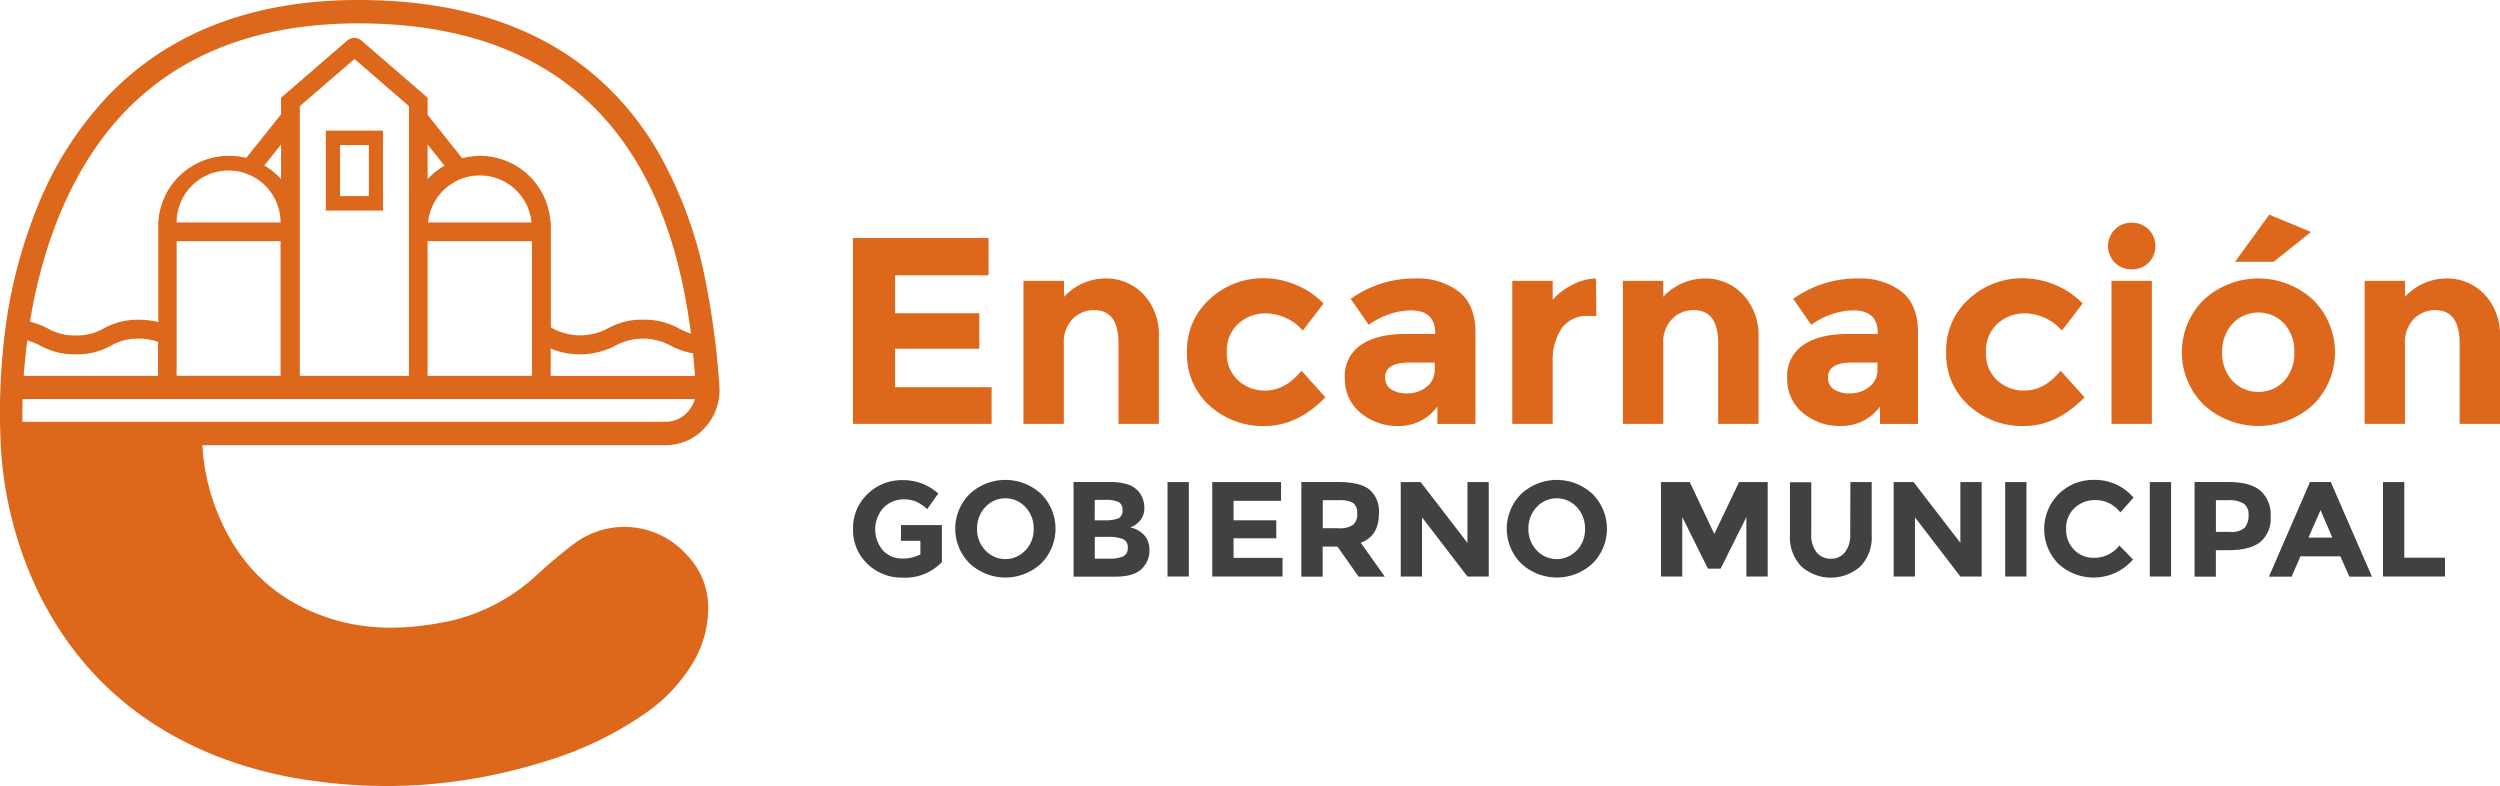 <svg xmlns="http://www.w3.org/2000/svg" viewBox="0 0 481.21 151.3"><defs><style>.cls-1{fill:#dd681c;}.cls-2{fill:#434040;}.cls-3{fill:#dd671a;}</style></defs><g id="Capa_2" data-name="Capa 2"><g id="Capa_1-2" data-name="Capa 1"><path class="cls-1" d="M172.28,74.53V67.12H188.5V60.3H172.28V53h18V45.82H164.18V81.59h26.69V74.53Z"/><path class="cls-1" d="M220.12,56.67a9.86,9.86,0,0,0-7.38-3.07,10.9,10.9,0,0,0-7.93,3.53V54.06H197V81.59h7.77V66.23a6.38,6.38,0,0,1,1.74-4.87,5.63,5.63,0,0,1,4.06-1.67c3.15,0,4.72,2.11,4.72,6.35V81.59h7.77V64.85A11.26,11.26,0,0,0,220.12,56.67Z"/><path class="cls-1" d="M250.51,71.36c-2.06,2.55-4.4,3.82-7,3.82a7.54,7.54,0,0,1-5.17-1.94,6.9,6.9,0,0,1-2.2-5.45,7,7,0,0,1,2.2-5.47,7.65,7.65,0,0,1,5.26-2,9.59,9.59,0,0,1,3.87.86,9.13,9.13,0,0,1,3.29,2.46l4-5.22a15.49,15.49,0,0,0-5.42-3.63,16.11,16.11,0,0,0-6.09-1.23,14.93,14.93,0,0,0-10.38,4,13.21,13.21,0,0,0-4.39,10.27,13.16,13.16,0,0,0,4.33,10.24A15.22,15.22,0,0,0,243.46,82q6.28,0,11.66-5.53Z"/><path class="cls-1" d="M280.77,56.11a13.12,13.12,0,0,0-8.29-2.51A21,21,0,0,0,260,57.53l3.46,5a14.36,14.36,0,0,1,3.81-2,13.2,13.2,0,0,1,4.27-.79c3.15,0,4.72,1.46,4.72,4.4v.15h-5.8c-3.6,0-6.42.69-8.49,2.1a7.08,7.08,0,0,0-3.11,6.31,8.42,8.42,0,0,0,3,6.76A11.19,11.19,0,0,0,269.25,82a9.12,9.12,0,0,0,7.42-3.74v3.34H284V64C284,60.41,282.92,57.79,280.77,56.11Zm-4.6,15a4.11,4.11,0,0,1-1.59,3.36,5.83,5.83,0,0,1-3.65,1.25,5.52,5.52,0,0,1-3.19-.79,2.68,2.68,0,0,1-1.12-2.28q0-2.86,4.68-2.87h4.87Z"/><path class="cls-1" d="M307.2,53.6a10.3,10.3,0,0,0-4.58,1.23,12.79,12.79,0,0,0-3.75,2.86V54.06h-7.78V81.59h7.78V69.67a11,11,0,0,1,1.7-6.43,5.9,5.9,0,0,1,5.18-2.42h1.51Z"/><path class="cls-1" d="M335.46,56.67a9.82,9.82,0,0,0-7.38-3.07,11,11,0,0,0-7.93,3.53V54.06h-7.77V81.59h7.77V66.23a6.38,6.38,0,0,1,1.74-4.87A5.65,5.65,0,0,1,326,59.69c3.15,0,4.72,2.11,4.72,6.35V81.59h7.77V64.85A11.26,11.26,0,0,0,335.46,56.67Z"/><path class="cls-1" d="M366,56.11a13.12,13.12,0,0,0-8.29-2.51,21.12,21.12,0,0,0-12.55,3.93l3.48,5a13.77,13.77,0,0,1,3.81-2,13.05,13.05,0,0,1,4.27-.79c3.15,0,4.72,1.46,4.72,4.4v.15h-5.8c-3.6,0-6.44.69-8.51,2.1A7.12,7.12,0,0,0,344,72.7a8.38,8.38,0,0,0,3,6.76A11.14,11.14,0,0,0,354.43,82a9.18,9.18,0,0,0,7.44-3.74v3.34h7.31V64C369.18,60.41,368.12,57.79,366,56.11Zm-4.62,15a4.06,4.06,0,0,1-1.59,3.36,5.75,5.75,0,0,1-3.65,1.25,5.45,5.45,0,0,1-3.17-.79,2.63,2.63,0,0,1-1.12-2.28c0-1.91,1.54-2.87,4.66-2.87h4.87Z"/><path class="cls-1" d="M396.63,71.36c-2.07,2.55-4.39,3.82-7,3.82a7.53,7.53,0,0,1-5.16-1.94,6.87,6.87,0,0,1-2.2-5.45,7,7,0,0,1,2.2-5.47,7.65,7.65,0,0,1,5.26-2,9.54,9.54,0,0,1,3.86.86,9.22,9.22,0,0,1,3.29,2.46l4-5.22a15.54,15.54,0,0,0-5.41-3.63,16.27,16.27,0,0,0-6.09-1.23,15,15,0,0,0-10.4,4,13.19,13.19,0,0,0-4.37,10.27A13.16,13.16,0,0,0,379,78.08,15.21,15.21,0,0,0,389.59,82q6.27,0,11.66-5.53Z"/><path class="cls-1" d="M413.57,44.15a4.51,4.51,0,0,0-3.25-1.28,4.41,4.41,0,0,0-3.23,1.28,4.54,4.54,0,0,0,0,6.42,4.41,4.41,0,0,0,3.23,1.28,4.51,4.51,0,0,0,3.25-1.28,4.59,4.59,0,0,0,0-6.42Zm-7.14,9.91V81.59h7.77V54.06Z"/><path class="cls-1" d="M445.25,57.73a15.53,15.53,0,0,0-21.09,0,14.23,14.23,0,0,0,0,20.17,15.64,15.64,0,0,0,21.09,0,14.21,14.21,0,0,0,0-20.17Zm-5.57,15.59a6.88,6.88,0,0,1-9.95,0,7.8,7.8,0,0,1-2-5.49,7.93,7.93,0,0,1,2-5.53,6.83,6.83,0,0,1,9.95,0,7.93,7.93,0,0,1,1.94,5.53A7.79,7.79,0,0,1,439.68,73.32Zm-2.88-32-6.59,9.07h7.43l7.19-5.74Z"/><path class="cls-1" d="M478.23,56.67a9.86,9.86,0,0,0-7.38-3.07,10.9,10.9,0,0,0-7.93,3.53V54.06h-7.77V81.59h7.77V66.23a6.45,6.45,0,0,1,1.72-4.87,5.68,5.68,0,0,1,4.08-1.67c3.13,0,4.72,2.11,4.72,6.35V81.59h7.77V64.85A11.3,11.3,0,0,0,478.23,56.67Z"/><path class="cls-2" d="M200.39,95.07a10.1,10.1,0,0,0-13.73,0,9.44,9.44,0,0,0,0,13.4,10.1,10.1,0,0,0,13.73,0,9.46,9.46,0,0,0,0-13.4Zm-3,10.84a5.25,5.25,0,0,1-7.75,0,5.85,5.85,0,0,1-1.57-4.14,5.93,5.93,0,0,1,1.57-4.15,5.25,5.25,0,0,1,7.75,0,5.89,5.89,0,0,1,1.58,4.15A5.82,5.82,0,0,1,197.41,105.91Z"/><path class="cls-2" d="M220.28,103.05a5,5,0,0,0-2.73-1.53l.66-.29a3.49,3.49,0,0,0,.66-.46,3.69,3.69,0,0,0,1.39-3.17A4.67,4.67,0,0,0,219,94.43a4.74,4.74,0,0,0-2-1.21,10.87,10.87,0,0,0-3.21-.44h-7.15V111h8c2.52,0,4.29-.55,5.3-1.69a4.78,4.78,0,0,0,1.31-3.36A4.21,4.21,0,0,0,220.28,103.05Zm-9.55-6.83h2a5.89,5.89,0,0,1,2.57.4,1.62,1.62,0,0,1,.76,1.6,1.55,1.55,0,0,1-.82,1.57,7,7,0,0,1-2.53.36h-2Zm5.45,10.88a6.21,6.21,0,0,1-2.65.43h-2.8v-4.19h2.41a7.94,7.94,0,0,1,3,.41,1.62,1.62,0,0,1,.93,1.67A1.68,1.68,0,0,1,216.18,107.1Z"/><rect class="cls-2" x="224.73" y="92.79" width="4.1" height="18.18"/><polygon class="cls-2" points="237.44 103.61 245.66 103.61 245.66 100.15 237.44 100.15 237.44 96.4 246.58 96.4 246.58 92.79 233.34 92.79 233.34 110.97 246.87 110.97 246.87 107.38 237.44 107.38 237.44 103.61"/><path class="cls-2" d="M261.92,104.47c2.34-.86,3.5-2.74,3.5-5.64a5.49,5.49,0,0,0-1.84-4.61q-1.81-1.44-6.09-1.44h-7V111h4.1v-5.79h2.85l4.07,5.79h5.05ZM260.47,101a4.35,4.35,0,0,1-2.86.67h-3V96.28h3.08a5.15,5.15,0,0,1,2.76.53,2.32,2.32,0,0,1,.79,2A2.69,2.69,0,0,1,260.47,101Z"/><polygon class="cls-2" points="282.46 104.49 273.45 92.79 269.62 92.79 269.62 110.97 273.72 110.97 273.72 99.58 282.46 110.97 286.56 110.97 286.56 92.79 282.46 92.79 282.46 104.49"/><path class="cls-2" d="M306.52,95.07a10.08,10.08,0,0,0-13.71,0,9.46,9.46,0,0,0,0,13.4,10.08,10.08,0,0,0,13.71,0,9.44,9.44,0,0,0,0-13.4Zm-3,10.84a5.25,5.25,0,0,1-7.75,0,5.91,5.91,0,0,1-1.58-4.14,6,6,0,0,1,1.58-4.15,5.25,5.25,0,0,1,7.75,0,5.93,5.93,0,0,1,1.57,4.15A5.85,5.85,0,0,1,303.56,105.91Z"/><polygon class="cls-2" points="329.98 102.78 325.25 92.79 319.71 92.79 319.71 110.97 323.81 110.97 323.81 99.53 328.75 109.46 331.19 109.46 336.15 99.53 336.15 110.97 340.25 110.97 340.25 92.79 334.74 92.79 329.98 102.78"/><path class="cls-2" d="M356.14,102.83a5.37,5.37,0,0,1-1,3.45,3.33,3.33,0,0,1-2.74,1.26,3.36,3.36,0,0,1-2.76-1.26,5.37,5.37,0,0,1-1-3.45v-10h-4.1V103a8,8,0,0,0,2.22,6.06,8.57,8.57,0,0,0,11.3,0,8,8,0,0,0,2.21-6.07V92.79h-4.1Z"/><polygon class="cls-2" points="377.34 104.49 368.33 92.79 364.5 92.79 364.5 110.97 368.6 110.97 368.6 99.58 377.34 110.97 381.44 110.97 381.44 92.79 377.34 92.79 377.34 104.49"/><rect class="cls-2" x="385.96" y="92.79" width="4.1" height="18.18"/><path class="cls-2" d="M403.29,96.25a6,6,0,0,1,4.84,2.39l2.54-2.86a9.74,9.74,0,0,0-7.56-3.41,9.47,9.47,0,0,0-6.84,2.71,9.54,9.54,0,0,0-.06,13.44,10,10,0,0,0,14.36-.83L407.94,105a6.06,6.06,0,0,1-4.94,2.37,5.13,5.13,0,0,1-3.75-1.53,5.46,5.46,0,0,1-1.55-4.07,5.19,5.19,0,0,1,1.64-4A5.64,5.64,0,0,1,403.29,96.25Z"/><rect class="cls-2" x="413.8" y="92.79" width="4.1" height="18.18"/><path class="cls-2" d="M435.06,94.42c-1.29-1.08-3.34-1.64-6.16-1.64h-6.48V111h4.1V105.9H429c2.71,0,4.74-.52,6.06-1.56a5.88,5.88,0,0,0,2-4.93A6.12,6.12,0,0,0,435.06,94.42Zm-3,7.16a3.75,3.75,0,0,1-2.79.8h-2.74v-6.1h2.34a5.38,5.38,0,0,1,3,.65,2.55,2.55,0,0,1,.94,2.25A3.47,3.47,0,0,1,432.05,101.58Z"/><path class="cls-2" d="M448.64,92.78h-4L436.73,111h4.37l1.7-3.91h7.69l1.72,3.91h4.35Zm-4.3,10.7,2.32-5.28,2.28,5.28Z"/><polygon class="cls-2" points="462.79 107.35 462.79 92.79 458.69 92.79 458.69 110.97 470.62 110.97 470.62 107.35 462.79 107.35"/><path class="cls-2" d="M173.41,104.09h3.75v2.61a7.09,7.09,0,0,1-3.55.81A5,5,0,0,1,170,106a6.23,6.23,0,0,1,.06-8.27A5.42,5.42,0,0,1,174,96.12a6.12,6.12,0,0,1,2.25.4A8.14,8.14,0,0,1,178.47,98l2.13-3a10,10,0,0,0-6.87-2.58A9.38,9.38,0,0,0,167,95.08a9,9,0,0,0-2.8,6.75,8.9,8.9,0,0,0,2.75,6.69,9.39,9.39,0,0,0,6.79,2.66,9.68,9.68,0,0,0,7.56-3v-7.11h-7.87Z"/><path class="cls-3" d="M110.42,104.72a91.28,91.28,0,0,0-7,5.87,36.46,36.46,0,0,1-16.72,8.92c-8.21,1.75-16.36,2-24.35-.87-10.64-3.76-17.47-11.33-21.2-21.84a39.9,39.9,0,0,1-2.19-11.11h89.18a10.15,10.15,0,0,0,7.52-3.33,10.74,10.74,0,0,0,2.8-8.13,157.3,157.3,0,0,0-2.72-20.48,81.88,81.88,0,0,0-9.06-24.51C115.31,9.82,95.89,0,69,0,48.44,0,32.06,6.38,20.28,19a67.37,67.37,0,0,0-13,20.62,95.35,95.35,0,0,0-5.87,21A124.83,124.83,0,0,0,.22,86.91a74.71,74.71,0,0,0,6.72,26.17c7.31,15.48,19,26.25,34.91,32.52A80.71,80.71,0,0,0,61,150.39a100.23,100.23,0,0,0,20,.69,103.26,103.26,0,0,0,24.24-4.63,67.58,67.58,0,0,0,18.66-8.94,31.53,31.53,0,0,0,9.71-10.32,20.68,20.68,0,0,0,2.7-10.8A14.57,14.57,0,0,0,132,106.6,16.08,16.08,0,0,0,110.42,104.72ZM82.31,27.82l3.25,4.07a13.43,13.43,0,0,0-3.25,2.6Zm0,39.49h0V63.38h0V46.42H102.4V72.35H82.31Zm.09-24.49a10,10,0,0,1,19.91,0Zm-3.69,0V72.35h-21V67.19h0v-4h0V20.43l10.53-9.08,10.48,9.08ZM54.1,34.48a12.47,12.47,0,0,0-3.23-2.62l3.23-4.05ZM54,42.82H34a10,10,0,0,1,20,0Zm0,3.6V61.88h0v3.71h0v6.75H34V46.42ZM106,67.09a14.82,14.82,0,0,0,12.52-.59,11.16,11.16,0,0,1,10.53,0A13.46,13.46,0,0,0,133.39,68c.16,1.56.29,3,.39,4.36H106ZM5.88,61.24C7.79,49.94,12.39,34,23.56,22,34.46,10.37,49.73,4.5,69,4.5c50.6,0,61.05,36.92,64,59.73a14.67,14.67,0,0,1-2.31-1,13.72,13.72,0,0,0-6.88-1.7,13.38,13.38,0,0,0-6.85,1.7,11.22,11.22,0,0,1-10.56,0,1.62,1.62,0,0,0-.37-.19V43.63h0s0-.05,0-.07v-.74h-.07A13.61,13.61,0,0,0,92.35,30a13.32,13.32,0,0,0-3.42.49l.06,0-6.68-8.38v-3.3l-12.73-11a2.09,2.09,0,0,0-2.75,0l-12.73,11V22l-6.69,8.39,0,0A13.08,13.08,0,0,0,44,30,13.58,13.58,0,0,0,30.47,42.82h0V62a14.56,14.56,0,0,0-3.71-.45,13.32,13.32,0,0,0-6.85,1.7,10.49,10.49,0,0,1-5.3,1.32A10.32,10.32,0,0,1,9.3,63.28a14.47,14.47,0,0,0-3.52-1.35A4.77,4.77,0,0,1,5.88,61.24ZM5.25,65.5a14.51,14.51,0,0,1,2.46,1,13.44,13.44,0,0,0,6.85,1.7,13.39,13.39,0,0,0,6.86-1.7,10.44,10.44,0,0,1,5.29-1.32,9.79,9.79,0,0,1,3.71.64v6.53H4.56C4.72,70.26,4.93,68,5.25,65.5Zm-.9,11.3H133.76a6.44,6.44,0,0,1-1.41,2.51,5.7,5.7,0,0,1-4.23,1.88H4.32C4.3,80.11,4.3,78.6,4.35,76.8Z"/><path class="cls-3" d="M62.71,40.53h11V25.14h-11Zm2.74-12.61H71v9.83H65.45Z"/></g></g></svg>